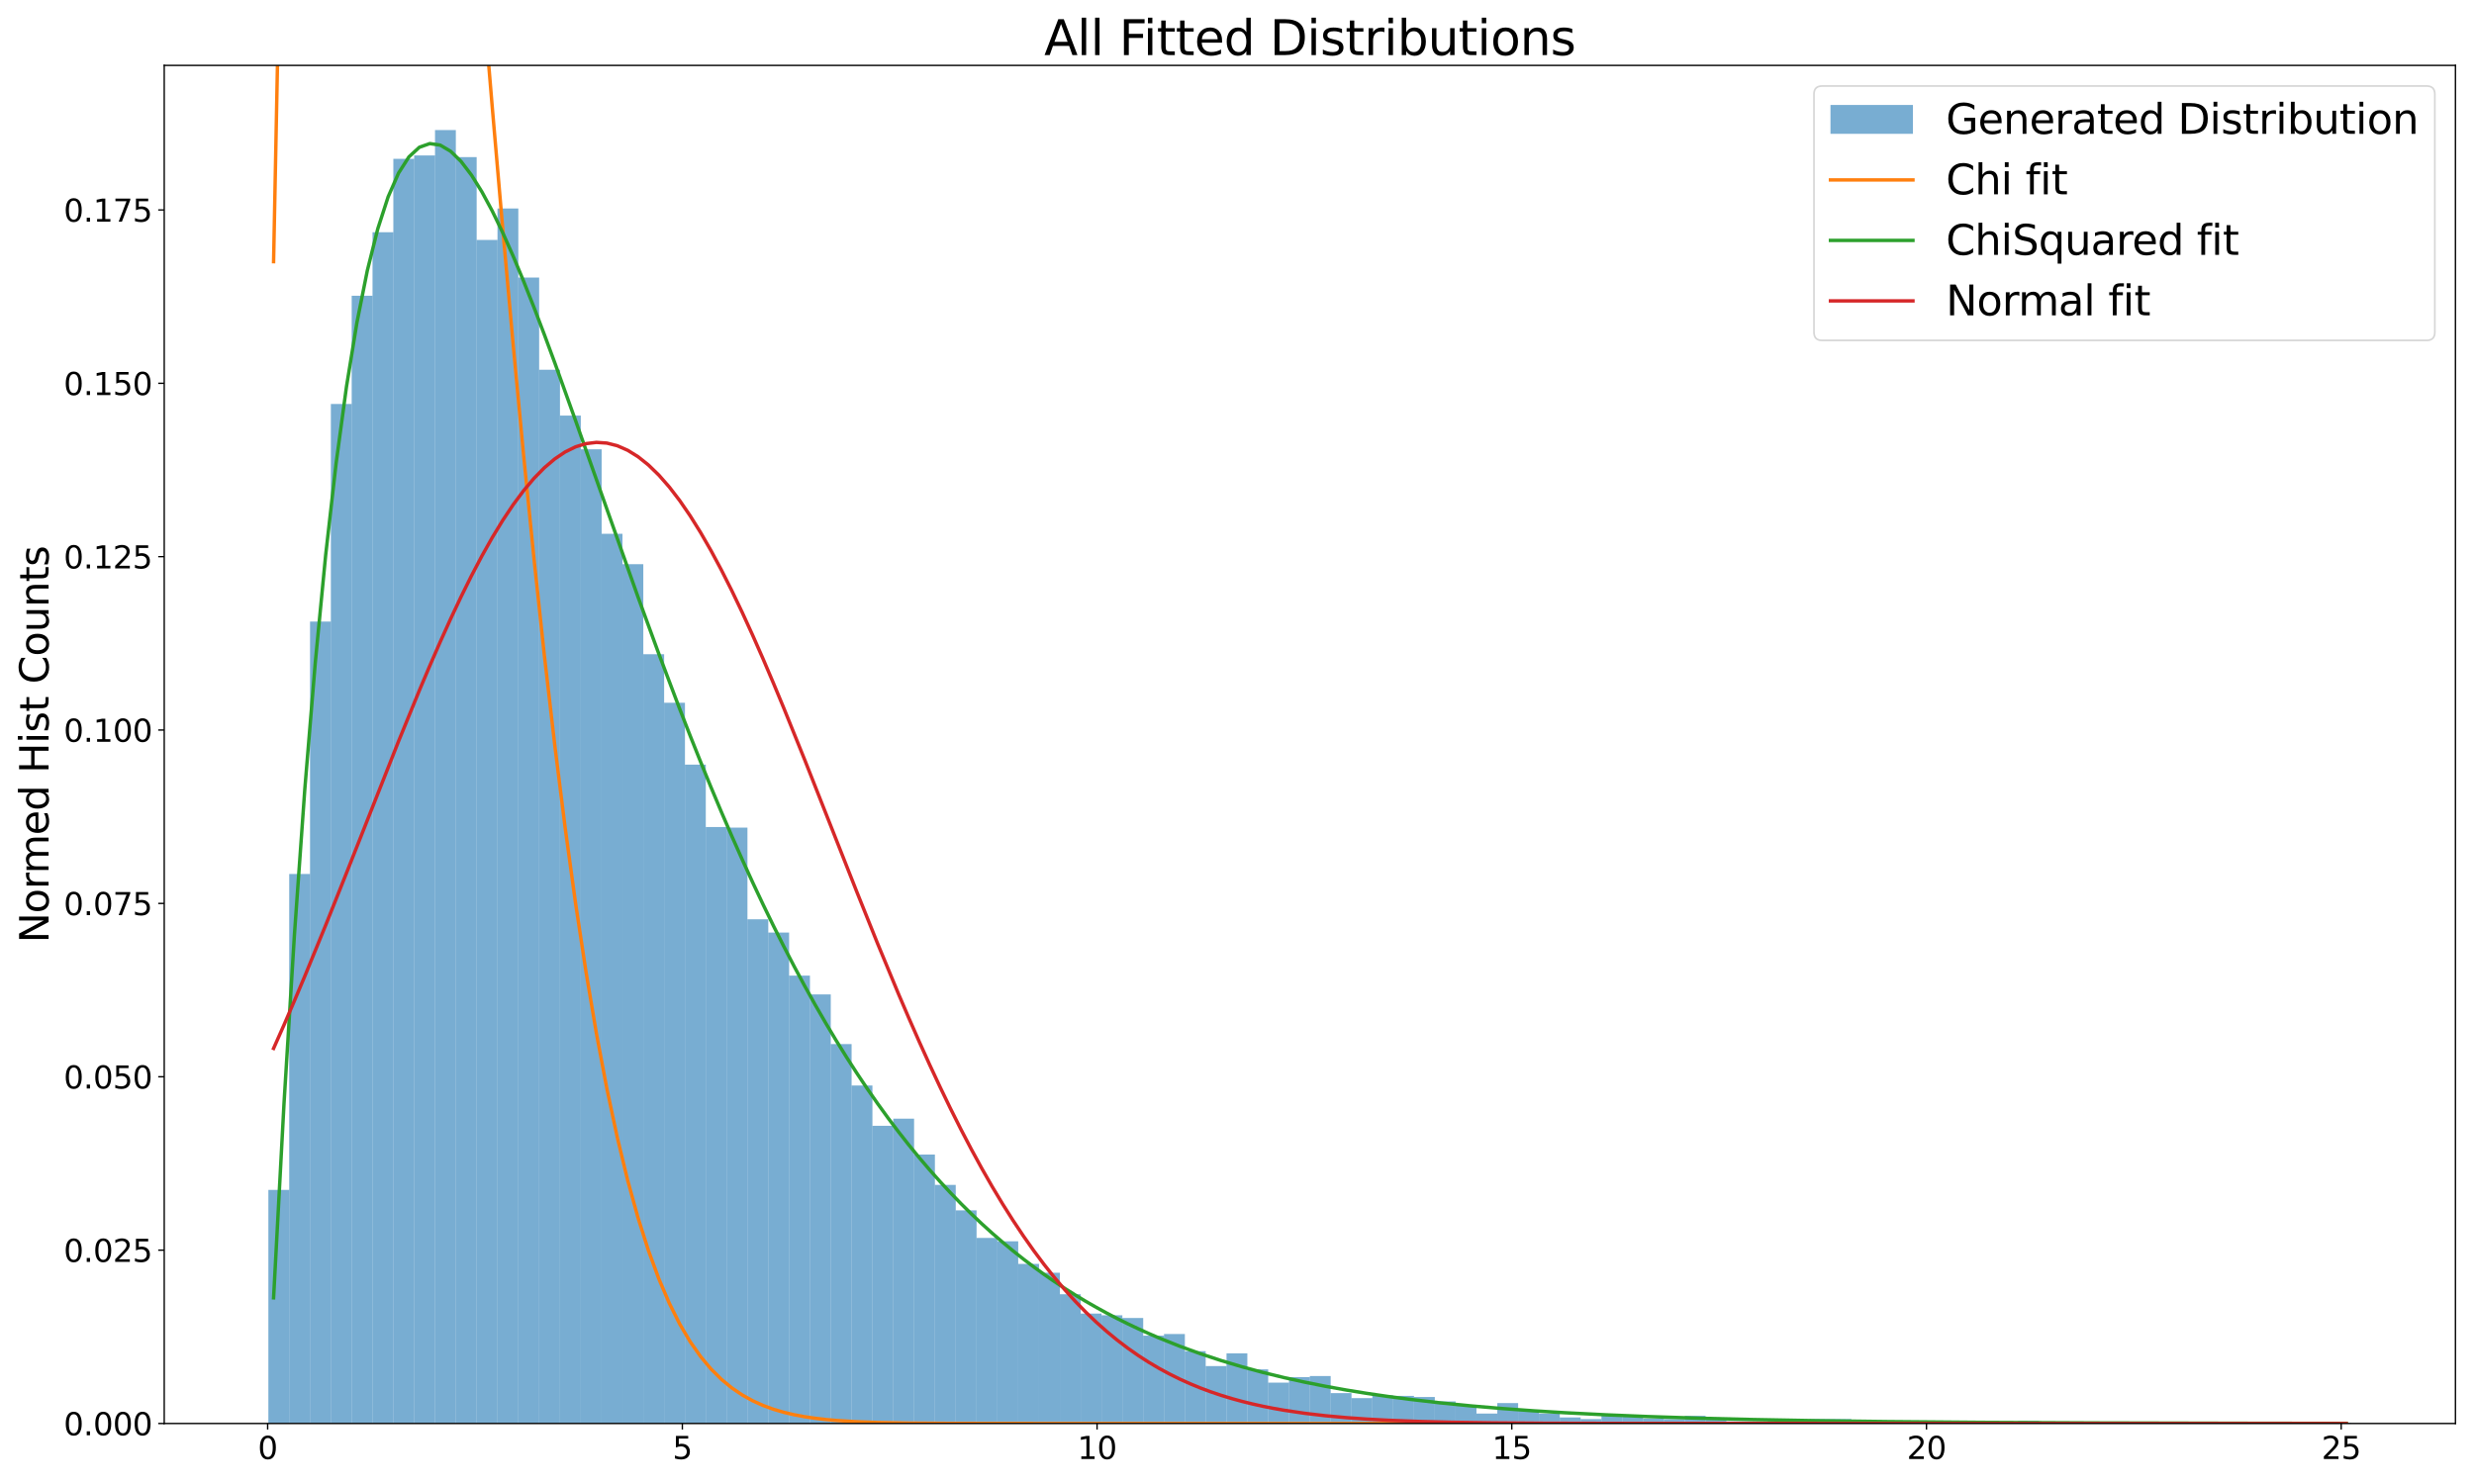 <?xml version="1.0" encoding="utf-8" standalone="no"?>
<!DOCTYPE svg PUBLIC "-//W3C//DTD SVG 1.1//EN"
  "http://www.w3.org/Graphics/SVG/1.1/DTD/svg11.dtd">
<svg xmlns:xlink="http://www.w3.org/1999/xlink" width="1440pt" height="864pt" viewBox="0 0 1440 864" xmlns="http://www.w3.org/2000/svg" version="1.1">
 <defs>
  <style type="text/css">*{stroke-linejoin: round; stroke-linecap: butt}</style>
 </defs>
 <g id="figure_1">
  <g id="patch_1">
   <path d="M 0 864 
L 1440 864 
L 1440 0 
L 0 0 
z
" style="fill: #ffffff"/>
  </g>
  <g id="axes_1">
   <g id="patch_2">
    <path d="M 95.59 828.779 
L 1429.2 828.779 
L 1429.2 38.076 
L 95.59 38.076 
z
" style="fill: #ffffff"/>
   </g>
   <g id="patch_3">
    <path d="M 156.209 828.779 
L 168.333 828.779 
L 168.333 692.767 
L 156.209 692.767 
z
" clip-path="url(#p8d9e769805)" style="fill: #1f77b4; opacity: 0.6"/>
   </g>
   <g id="patch_4">
    <path d="M 168.333 828.779 
L 180.456 828.779 
L 180.456 508.845 
L 168.333 508.845 
z
" clip-path="url(#p8d9e769805)" style="fill: #1f77b4; opacity: 0.6"/>
   </g>
   <g id="patch_5">
    <path d="M 180.456 828.779 
L 192.58 828.779 
L 192.58 361.9 
L 180.456 361.9 
z
" clip-path="url(#p8d9e769805)" style="fill: #1f77b4; opacity: 0.6"/>
   </g>
   <g id="patch_6">
    <path d="M 192.58 828.779 
L 204.704 828.779 
L 204.704 235.213 
L 192.58 235.213 
z
" clip-path="url(#p8d9e769805)" style="fill: #1f77b4; opacity: 0.6"/>
   </g>
   <g id="patch_7">
    <path d="M 204.704 828.779 
L 216.828 828.779 
L 216.828 172.191 
L 204.704 172.191 
z
" clip-path="url(#p8d9e769805)" style="fill: #1f77b4; opacity: 0.6"/>
   </g>
   <g id="patch_8">
    <path d="M 216.828 828.779 
L 228.951 828.779 
L 228.951 135.213 
L 216.828 135.213 
z
" clip-path="url(#p8d9e769805)" style="fill: #1f77b4; opacity: 0.6"/>
   </g>
   <g id="patch_9">
    <path d="M 228.951 828.779 
L 241.075 828.779 
L 241.075 92.448 
L 228.951 92.448 
z
" clip-path="url(#p8d9e769805)" style="fill: #1f77b4; opacity: 0.6"/>
   </g>
   <g id="patch_10">
    <path d="M 241.075 828.779 
L 253.199 828.779 
L 253.199 90.519 
L 241.075 90.519 
z
" clip-path="url(#p8d9e769805)" style="fill: #1f77b4; opacity: 0.6"/>
   </g>
   <g id="patch_11">
    <path d="M 253.199 828.779 
L 265.322 828.779 
L 265.322 75.728 
L 253.199 75.728 
z
" clip-path="url(#p8d9e769805)" style="fill: #1f77b4; opacity: 0.6"/>
   </g>
   <g id="patch_12">
    <path d="M 265.322 828.779 
L 277.446 828.779 
L 277.446 91.484 
L 265.322 91.484 
z
" clip-path="url(#p8d9e769805)" style="fill: #1f77b4; opacity: 0.6"/>
   </g>
   <g id="patch_13">
    <path d="M 277.446 828.779 
L 289.57 828.779 
L 289.57 139.715 
L 277.446 139.715 
z
" clip-path="url(#p8d9e769805)" style="fill: #1f77b4; opacity: 0.6"/>
   </g>
   <g id="patch_14">
    <path d="M 289.57 828.779 
L 301.694 828.779 
L 301.694 121.387 
L 289.57 121.387 
z
" clip-path="url(#p8d9e769805)" style="fill: #1f77b4; opacity: 0.6"/>
   </g>
   <g id="patch_15">
    <path d="M 301.694 828.779 
L 313.817 828.779 
L 313.817 161.58 
L 301.694 161.58 
z
" clip-path="url(#p8d9e769805)" style="fill: #1f77b4; opacity: 0.6"/>
   </g>
   <g id="patch_16">
    <path d="M 313.817 828.779 
L 325.941 828.779 
L 325.941 215.277 
L 313.817 215.277 
z
" clip-path="url(#p8d9e769805)" style="fill: #1f77b4; opacity: 0.6"/>
   </g>
   <g id="patch_17">
    <path d="M 325.941 828.779 
L 338.065 828.779 
L 338.065 241.965 
L 325.941 241.965 
z
" clip-path="url(#p8d9e769805)" style="fill: #1f77b4; opacity: 0.6"/>
   </g>
   <g id="patch_18">
    <path d="M 338.065 828.779 
L 350.189 828.779 
L 350.189 261.579 
L 338.065 261.579 
z
" clip-path="url(#p8d9e769805)" style="fill: #1f77b4; opacity: 0.6"/>
   </g>
   <g id="patch_19">
    <path d="M 350.189 828.779 
L 362.312 828.779 
L 362.312 310.775 
L 350.189 310.775 
z
" clip-path="url(#p8d9e769805)" style="fill: #1f77b4; opacity: 0.6"/>
   </g>
   <g id="patch_20">
    <path d="M 362.312 828.779 
L 374.436 828.779 
L 374.436 328.46 
L 362.312 328.46 
z
" clip-path="url(#p8d9e769805)" style="fill: #1f77b4; opacity: 0.6"/>
   </g>
   <g id="patch_21">
    <path d="M 374.436 828.779 
L 386.56 828.779 
L 386.56 380.871 
L 374.436 380.871 
z
" clip-path="url(#p8d9e769805)" style="fill: #1f77b4; opacity: 0.6"/>
   </g>
   <g id="patch_22">
    <path d="M 386.56 828.779 
L 398.683 828.779 
L 398.683 409.167 
L 386.56 409.167 
z
" clip-path="url(#p8d9e769805)" style="fill: #1f77b4; opacity: 0.6"/>
   </g>
   <g id="patch_23">
    <path d="M 398.683 828.779 
L 410.807 828.779 
L 410.807 445.18 
L 398.683 445.18 
z
" clip-path="url(#p8d9e769805)" style="fill: #1f77b4; opacity: 0.6"/>
   </g>
   <g id="patch_24">
    <path d="M 410.807 828.779 
L 422.931 828.779 
L 422.931 481.514 
L 410.807 481.514 
z
" clip-path="url(#p8d9e769805)" style="fill: #1f77b4; opacity: 0.6"/>
   </g>
   <g id="patch_25">
    <path d="M 422.931 828.779 
L 435.055 828.779 
L 435.055 481.836 
L 422.931 481.836 
z
" clip-path="url(#p8d9e769805)" style="fill: #1f77b4; opacity: 0.6"/>
   </g>
   <g id="patch_26">
    <path d="M 435.055 828.779 
L 447.178 828.779 
L 447.178 535.212 
L 435.055 535.212 
z
" clip-path="url(#p8d9e769805)" style="fill: #1f77b4; opacity: 0.6"/>
   </g>
   <g id="patch_27">
    <path d="M 447.178 828.779 
L 459.302 828.779 
L 459.302 542.929 
L 447.178 542.929 
z
" clip-path="url(#p8d9e769805)" style="fill: #1f77b4; opacity: 0.6"/>
   </g>
   <g id="patch_28">
    <path d="M 459.302 828.779 
L 471.426 828.779 
L 471.426 568.009 
L 459.302 568.009 
z
" clip-path="url(#p8d9e769805)" style="fill: #1f77b4; opacity: 0.6"/>
   </g>
   <g id="patch_29">
    <path d="M 471.426 828.779 
L 483.549 828.779 
L 483.549 578.941 
L 471.426 578.941 
z
" clip-path="url(#p8d9e769805)" style="fill: #1f77b4; opacity: 0.6"/>
   </g>
   <g id="patch_30">
    <path d="M 483.549 828.779 
L 495.673 828.779 
L 495.673 607.88 
L 483.549 607.88 
z
" clip-path="url(#p8d9e769805)" style="fill: #1f77b4; opacity: 0.6"/>
   </g>
   <g id="patch_31">
    <path d="M 495.673 828.779 
L 507.797 828.779 
L 507.797 631.996 
L 495.673 631.996 
z
" clip-path="url(#p8d9e769805)" style="fill: #1f77b4; opacity: 0.6"/>
   </g>
   <g id="patch_32">
    <path d="M 507.797 828.779 
L 519.921 828.779 
L 519.921 655.468 
L 507.797 655.468 
z
" clip-path="url(#p8d9e769805)" style="fill: #1f77b4; opacity: 0.6"/>
   </g>
   <g id="patch_33">
    <path d="M 519.921 828.779 
L 532.044 828.779 
L 532.044 651.288 
L 519.921 651.288 
z
" clip-path="url(#p8d9e769805)" style="fill: #1f77b4; opacity: 0.6"/>
   </g>
   <g id="patch_34">
    <path d="M 532.044 828.779 
L 544.168 828.779 
L 544.168 672.188 
L 532.044 672.188 
z
" clip-path="url(#p8d9e769805)" style="fill: #1f77b4; opacity: 0.6"/>
   </g>
   <g id="patch_35">
    <path d="M 544.168 828.779 
L 556.292 828.779 
L 556.292 689.873 
L 544.168 689.873 
z
" clip-path="url(#p8d9e769805)" style="fill: #1f77b4; opacity: 0.6"/>
   </g>
   <g id="patch_36">
    <path d="M 556.292 828.779 
L 568.416 828.779 
L 568.416 704.664 
L 556.292 704.664 
z
" clip-path="url(#p8d9e769805)" style="fill: #1f77b4; opacity: 0.6"/>
   </g>
   <g id="patch_37">
    <path d="M 568.416 828.779 
L 580.539 828.779 
L 580.539 720.741 
L 568.416 720.741 
z
" clip-path="url(#p8d9e769805)" style="fill: #1f77b4; opacity: 0.6"/>
   </g>
   <g id="patch_38">
    <path d="M 580.539 828.779 
L 592.663 828.779 
L 592.663 722.671 
L 580.539 722.671 
z
" clip-path="url(#p8d9e769805)" style="fill: #1f77b4; opacity: 0.6"/>
   </g>
   <g id="patch_39">
    <path d="M 592.663 828.779 
L 604.787 828.779 
L 604.787 735.854 
L 592.663 735.854 
z
" clip-path="url(#p8d9e769805)" style="fill: #1f77b4; opacity: 0.6"/>
   </g>
   <g id="patch_40">
    <path d="M 604.787 828.779 
L 616.91 828.779 
L 616.91 740.998 
L 604.787 740.998 
z
" clip-path="url(#p8d9e769805)" style="fill: #1f77b4; opacity: 0.6"/>
   </g>
   <g id="patch_41">
    <path d="M 616.91 828.779 
L 629.034 828.779 
L 629.034 753.539 
L 616.91 753.539 
z
" clip-path="url(#p8d9e769805)" style="fill: #1f77b4; opacity: 0.6"/>
   </g>
   <g id="patch_42">
    <path d="M 629.034 828.779 
L 641.158 828.779 
L 641.158 764.793 
L 629.034 764.793 
z
" clip-path="url(#p8d9e769805)" style="fill: #1f77b4; opacity: 0.6"/>
   </g>
   <g id="patch_43">
    <path d="M 641.158 828.779 
L 653.282 828.779 
L 653.282 765.757 
L 641.158 765.757 
z
" clip-path="url(#p8d9e769805)" style="fill: #1f77b4; opacity: 0.6"/>
   </g>
   <g id="patch_44">
    <path d="M 653.282 828.779 
L 665.405 828.779 
L 665.405 767.365 
L 653.282 767.365 
z
" clip-path="url(#p8d9e769805)" style="fill: #1f77b4; opacity: 0.6"/>
   </g>
   <g id="patch_45">
    <path d="M 665.405 828.779 
L 677.529 828.779 
L 677.529 777.654 
L 665.405 777.654 
z
" clip-path="url(#p8d9e769805)" style="fill: #1f77b4; opacity: 0.6"/>
   </g>
   <g id="patch_46">
    <path d="M 677.529 828.779 
L 689.653 828.779 
L 689.653 776.69 
L 677.529 776.69 
z
" clip-path="url(#p8d9e769805)" style="fill: #1f77b4; opacity: 0.6"/>
   </g>
   <g id="patch_47">
    <path d="M 689.653 828.779 
L 701.777 828.779 
L 701.777 786.657 
L 689.653 786.657 
z
" clip-path="url(#p8d9e769805)" style="fill: #1f77b4; opacity: 0.6"/>
   </g>
   <g id="patch_48">
    <path d="M 701.777 828.779 
L 713.9 828.779 
L 713.9 795.339 
L 701.777 795.339 
z
" clip-path="url(#p8d9e769805)" style="fill: #1f77b4; opacity: 0.6"/>
   </g>
   <g id="patch_49">
    <path d="M 713.9 828.779 
L 726.024 828.779 
L 726.024 787.944 
L 713.9 787.944 
z
" clip-path="url(#p8d9e769805)" style="fill: #1f77b4; opacity: 0.6"/>
   </g>
   <g id="patch_50">
    <path d="M 726.024 828.779 
L 738.148 828.779 
L 738.148 797.268 
L 726.024 797.268 
z
" clip-path="url(#p8d9e769805)" style="fill: #1f77b4; opacity: 0.6"/>
   </g>
   <g id="patch_51">
    <path d="M 738.148 828.779 
L 750.271 828.779 
L 750.271 804.985 
L 738.148 804.985 
z
" clip-path="url(#p8d9e769805)" style="fill: #1f77b4; opacity: 0.6"/>
   </g>
   <g id="patch_52">
    <path d="M 750.271 828.779 
L 762.395 828.779 
L 762.395 801.77 
L 750.271 801.77 
z
" clip-path="url(#p8d9e769805)" style="fill: #1f77b4; opacity: 0.6"/>
   </g>
   <g id="patch_53">
    <path d="M 762.395 828.779 
L 774.519 828.779 
L 774.519 801.127 
L 762.395 801.127 
z
" clip-path="url(#p8d9e769805)" style="fill: #1f77b4; opacity: 0.6"/>
   </g>
   <g id="patch_54">
    <path d="M 774.519 828.779 
L 786.643 828.779 
L 786.643 811.095 
L 774.519 811.095 
z
" clip-path="url(#p8d9e769805)" style="fill: #1f77b4; opacity: 0.6"/>
   </g>
   <g id="patch_55">
    <path d="M 786.643 828.779 
L 798.766 828.779 
L 798.766 813.988 
L 786.643 813.988 
z
" clip-path="url(#p8d9e769805)" style="fill: #1f77b4; opacity: 0.6"/>
   </g>
   <g id="patch_56">
    <path d="M 798.766 828.779 
L 810.89 828.779 
L 810.89 812.381 
L 798.766 812.381 
z
" clip-path="url(#p8d9e769805)" style="fill: #1f77b4; opacity: 0.6"/>
   </g>
   <g id="patch_57">
    <path d="M 810.89 828.779 
L 823.014 828.779 
L 823.014 812.702 
L 810.89 812.702 
z
" clip-path="url(#p8d9e769805)" style="fill: #1f77b4; opacity: 0.6"/>
   </g>
   <g id="patch_58">
    <path d="M 823.014 828.779 
L 835.138 828.779 
L 835.138 813.345 
L 823.014 813.345 
z
" clip-path="url(#p8d9e769805)" style="fill: #1f77b4; opacity: 0.6"/>
   </g>
   <g id="patch_59">
    <path d="M 835.138 828.779 
L 847.261 828.779 
L 847.261 815.918 
L 835.138 815.918 
z
" clip-path="url(#p8d9e769805)" style="fill: #1f77b4; opacity: 0.6"/>
   </g>
   <g id="patch_60">
    <path d="M 847.261 828.779 
L 859.385 828.779 
L 859.385 818.49 
L 847.261 818.49 
z
" clip-path="url(#p8d9e769805)" style="fill: #1f77b4; opacity: 0.6"/>
   </g>
   <g id="patch_61">
    <path d="M 859.385 828.779 
L 871.509 828.779 
L 871.509 822.992 
L 859.385 822.992 
z
" clip-path="url(#p8d9e769805)" style="fill: #1f77b4; opacity: 0.6"/>
   </g>
   <g id="patch_62">
    <path d="M 871.509 828.779 
L 883.632 828.779 
L 883.632 816.882 
L 871.509 816.882 
z
" clip-path="url(#p8d9e769805)" style="fill: #1f77b4; opacity: 0.6"/>
   </g>
   <g id="patch_63">
    <path d="M 883.632 828.779 
L 895.756 828.779 
L 895.756 821.062 
L 883.632 821.062 
z
" clip-path="url(#p8d9e769805)" style="fill: #1f77b4; opacity: 0.6"/>
   </g>
   <g id="patch_64">
    <path d="M 895.756 828.779 
L 907.88 828.779 
L 907.88 822.992 
L 895.756 822.992 
z
" clip-path="url(#p8d9e769805)" style="fill: #1f77b4; opacity: 0.6"/>
   </g>
   <g id="patch_65">
    <path d="M 907.88 828.779 
L 920.004 828.779 
L 920.004 825.242 
L 907.88 825.242 
z
" clip-path="url(#p8d9e769805)" style="fill: #1f77b4; opacity: 0.6"/>
   </g>
   <g id="patch_66">
    <path d="M 920.004 828.779 
L 932.127 828.779 
L 932.127 826.207 
L 920.004 826.207 
z
" clip-path="url(#p8d9e769805)" style="fill: #1f77b4; opacity: 0.6"/>
   </g>
   <g id="patch_67">
    <path d="M 932.127 828.779 
L 944.251 828.779 
L 944.251 824.278 
L 932.127 824.278 
z
" clip-path="url(#p8d9e769805)" style="fill: #1f77b4; opacity: 0.6"/>
   </g>
   <g id="patch_68">
    <path d="M 944.251 828.779 
L 956.375 828.779 
L 956.375 823.956 
L 944.251 823.956 
z
" clip-path="url(#p8d9e769805)" style="fill: #1f77b4; opacity: 0.6"/>
   </g>
   <g id="patch_69">
    <path d="M 956.375 828.779 
L 968.498 828.779 
L 968.498 825.885 
L 956.375 825.885 
z
" clip-path="url(#p8d9e769805)" style="fill: #1f77b4; opacity: 0.6"/>
   </g>
   <g id="patch_70">
    <path d="M 968.498 828.779 
L 980.622 828.779 
L 980.622 826.207 
L 968.498 826.207 
z
" clip-path="url(#p8d9e769805)" style="fill: #1f77b4; opacity: 0.6"/>
   </g>
   <g id="patch_71">
    <path d="M 980.622 828.779 
L 992.746 828.779 
L 992.746 824.278 
L 980.622 824.278 
z
" clip-path="url(#p8d9e769805)" style="fill: #1f77b4; opacity: 0.6"/>
   </g>
   <g id="patch_72">
    <path d="M 992.746 828.779 
L 1004.87 828.779 
L 1004.87 826.529 
L 992.746 826.529 
z
" clip-path="url(#p8d9e769805)" style="fill: #1f77b4; opacity: 0.6"/>
   </g>
   <g id="patch_73">
    <path d="M 1004.87 828.779 
L 1016.993 828.779 
L 1016.993 827.493 
L 1004.87 827.493 
z
" clip-path="url(#p8d9e769805)" style="fill: #1f77b4; opacity: 0.6"/>
   </g>
   <g id="patch_74">
    <path d="M 1016.993 828.779 
L 1029.117 828.779 
L 1029.117 827.493 
L 1016.993 827.493 
z
" clip-path="url(#p8d9e769805)" style="fill: #1f77b4; opacity: 0.6"/>
   </g>
   <g id="patch_75">
    <path d="M 1029.117 828.779 
L 1041.241 828.779 
L 1041.241 826.529 
L 1029.117 826.529 
z
" clip-path="url(#p8d9e769805)" style="fill: #1f77b4; opacity: 0.6"/>
   </g>
   <g id="patch_76">
    <path d="M 1041.241 828.779 
L 1053.365 828.779 
L 1053.365 826.85 
L 1041.241 826.85 
z
" clip-path="url(#p8d9e769805)" style="fill: #1f77b4; opacity: 0.6"/>
   </g>
   <g id="patch_77">
    <path d="M 1053.365 828.779 
L 1065.488 828.779 
L 1065.488 826.207 
L 1053.365 826.207 
z
" clip-path="url(#p8d9e769805)" style="fill: #1f77b4; opacity: 0.6"/>
   </g>
   <g id="patch_78">
    <path d="M 1065.488 828.779 
L 1077.612 828.779 
L 1077.612 826.207 
L 1065.488 826.207 
z
" clip-path="url(#p8d9e769805)" style="fill: #1f77b4; opacity: 0.6"/>
   </g>
   <g id="patch_79">
    <path d="M 1077.612 828.779 
L 1089.736 828.779 
L 1089.736 828.136 
L 1077.612 828.136 
z
" clip-path="url(#p8d9e769805)" style="fill: #1f77b4; opacity: 0.6"/>
   </g>
   <g id="patch_80">
    <path d="M 1089.736 828.779 
L 1101.859 828.779 
L 1101.859 828.136 
L 1089.736 828.136 
z
" clip-path="url(#p8d9e769805)" style="fill: #1f77b4; opacity: 0.6"/>
   </g>
   <g id="patch_81">
    <path d="M 1101.859 828.779 
L 1113.983 828.779 
L 1113.983 828.458 
L 1101.859 828.458 
z
" clip-path="url(#p8d9e769805)" style="fill: #1f77b4; opacity: 0.6"/>
   </g>
   <g id="patch_82">
    <path d="M 1113.983 828.779 
L 1126.107 828.779 
L 1126.107 827.172 
L 1113.983 827.172 
z
" clip-path="url(#p8d9e769805)" style="fill: #1f77b4; opacity: 0.6"/>
   </g>
   <g id="patch_83">
    <path d="M 1126.107 828.779 
L 1138.231 828.779 
L 1138.231 828.458 
L 1126.107 828.458 
z
" clip-path="url(#p8d9e769805)" style="fill: #1f77b4; opacity: 0.6"/>
   </g>
   <g id="patch_84">
    <path d="M 1138.231 828.779 
L 1150.354 828.779 
L 1150.354 828.458 
L 1138.231 828.458 
z
" clip-path="url(#p8d9e769805)" style="fill: #1f77b4; opacity: 0.6"/>
   </g>
   <g id="patch_85">
    <path d="M 1150.354 828.779 
L 1162.478 828.779 
L 1162.478 827.815 
L 1150.354 827.815 
z
" clip-path="url(#p8d9e769805)" style="fill: #1f77b4; opacity: 0.6"/>
   </g>
   <g id="patch_86">
    <path d="M 1162.478 828.779 
L 1174.602 828.779 
L 1174.602 828.458 
L 1162.478 828.458 
z
" clip-path="url(#p8d9e769805)" style="fill: #1f77b4; opacity: 0.6"/>
   </g>
   <g id="patch_87">
    <path d="M 1174.602 828.779 
L 1186.726 828.779 
L 1186.726 827.172 
L 1174.602 827.172 
z
" clip-path="url(#p8d9e769805)" style="fill: #1f77b4; opacity: 0.6"/>
   </g>
   <g id="patch_88">
    <path d="M 1186.726 828.779 
L 1198.849 828.779 
L 1198.849 828.136 
L 1186.726 828.136 
z
" clip-path="url(#p8d9e769805)" style="fill: #1f77b4; opacity: 0.6"/>
   </g>
   <g id="patch_89">
    <path d="M 1198.849 828.779 
L 1210.973 828.779 
L 1210.973 828.136 
L 1198.849 828.136 
z
" clip-path="url(#p8d9e769805)" style="fill: #1f77b4; opacity: 0.6"/>
   </g>
   <g id="patch_90">
    <path d="M 1210.973 828.779 
L 1223.097 828.779 
L 1223.097 828.779 
L 1210.973 828.779 
z
" clip-path="url(#p8d9e769805)" style="fill: #1f77b4; opacity: 0.6"/>
   </g>
   <g id="patch_91">
    <path d="M 1223.097 828.779 
L 1235.22 828.779 
L 1235.22 828.458 
L 1223.097 828.458 
z
" clip-path="url(#p8d9e769805)" style="fill: #1f77b4; opacity: 0.6"/>
   </g>
   <g id="patch_92">
    <path d="M 1235.22 828.779 
L 1247.344 828.779 
L 1247.344 828.779 
L 1235.22 828.779 
z
" clip-path="url(#p8d9e769805)" style="fill: #1f77b4; opacity: 0.6"/>
   </g>
   <g id="patch_93">
    <path d="M 1247.344 828.779 
L 1259.468 828.779 
L 1259.468 828.458 
L 1247.344 828.458 
z
" clip-path="url(#p8d9e769805)" style="fill: #1f77b4; opacity: 0.6"/>
   </g>
   <g id="patch_94">
    <path d="M 1259.468 828.779 
L 1271.592 828.779 
L 1271.592 828.779 
L 1259.468 828.779 
z
" clip-path="url(#p8d9e769805)" style="fill: #1f77b4; opacity: 0.6"/>
   </g>
   <g id="patch_95">
    <path d="M 1271.592 828.779 
L 1283.715 828.779 
L 1283.715 828.779 
L 1271.592 828.779 
z
" clip-path="url(#p8d9e769805)" style="fill: #1f77b4; opacity: 0.6"/>
   </g>
   <g id="patch_96">
    <path d="M 1283.715 828.779 
L 1295.839 828.779 
L 1295.839 828.136 
L 1283.715 828.136 
z
" clip-path="url(#p8d9e769805)" style="fill: #1f77b4; opacity: 0.6"/>
   </g>
   <g id="patch_97">
    <path d="M 1295.839 828.779 
L 1307.963 828.779 
L 1307.963 828.779 
L 1295.839 828.779 
z
" clip-path="url(#p8d9e769805)" style="fill: #1f77b4; opacity: 0.6"/>
   </g>
   <g id="patch_98">
    <path d="M 1307.963 828.779 
L 1320.086 828.779 
L 1320.086 828.458 
L 1307.963 828.458 
z
" clip-path="url(#p8d9e769805)" style="fill: #1f77b4; opacity: 0.6"/>
   </g>
   <g id="patch_99">
    <path d="M 1320.086 828.779 
L 1332.21 828.779 
L 1332.21 828.779 
L 1320.086 828.779 
z
" clip-path="url(#p8d9e769805)" style="fill: #1f77b4; opacity: 0.6"/>
   </g>
   <g id="patch_100">
    <path d="M 1332.21 828.779 
L 1344.334 828.779 
L 1344.334 828.458 
L 1332.21 828.458 
z
" clip-path="url(#p8d9e769805)" style="fill: #1f77b4; opacity: 0.6"/>
   </g>
   <g id="patch_101">
    <path d="M 1344.334 828.779 
L 1356.458 828.779 
L 1356.458 828.779 
L 1344.334 828.779 
z
" clip-path="url(#p8d9e769805)" style="fill: #1f77b4; opacity: 0.6"/>
   </g>
   <g id="patch_102">
    <path d="M 1356.458 828.779 
L 1368.581 828.779 
L 1368.581 828.458 
L 1356.458 828.458 
z
" clip-path="url(#p8d9e769805)" style="fill: #1f77b4; opacity: 0.6"/>
   </g>
   <g id="matplotlib.axis_1">
    <g id="xtick_1">
     <g id="line2d_1">
      <defs>
       <path id="mdd569b1d10" d="M 0 0 
L 0 3.5 
" style="stroke: #000000; stroke-width: 0.8"/>
      </defs>
      <g>
       <use xlink:href="#mdd569b1d10" x="155.787" y="828.779" style="stroke: #000000; stroke-width: 0.8"/>
      </g>
     </g>
     <g id="text_1">
      <!-- 0 -->
      <g transform="translate(150.061 849.457)scale(0.18 -0.18)">
       <defs>
        <path id="DejaVuSans-30" d="M 2034 4250 
Q 1547 4250 1301 3770 
Q 1056 3291 1056 2328 
Q 1056 1369 1301 889 
Q 1547 409 2034 409 
Q 2525 409 2770 889 
Q 3016 1369 3016 2328 
Q 3016 3291 2770 3770 
Q 2525 4250 2034 4250 
z
M 2034 4750 
Q 2819 4750 3233 4129 
Q 3647 3509 3647 2328 
Q 3647 1150 3233 529 
Q 2819 -91 2034 -91 
Q 1250 -91 836 529 
Q 422 1150 422 2328 
Q 422 3509 836 4129 
Q 1250 4750 2034 4750 
z
" transform="scale(0.016)"/>
       </defs>
       <use xlink:href="#DejaVuSans-30"/>
      </g>
     </g>
    </g>
    <g id="xtick_2">
     <g id="line2d_2">
      <g>
       <use xlink:href="#mdd569b1d10" x="397.169" y="828.779" style="stroke: #000000; stroke-width: 0.8"/>
      </g>
     </g>
     <g id="text_2">
      <!-- 5 -->
      <g transform="translate(391.443 849.457)scale(0.18 -0.18)">
       <defs>
        <path id="DejaVuSans-35" d="M 691 4666 
L 3169 4666 
L 3169 4134 
L 1269 4134 
L 1269 2991 
Q 1406 3038 1543 3061 
Q 1681 3084 1819 3084 
Q 2600 3084 3056 2656 
Q 3513 2228 3513 1497 
Q 3513 744 3044 326 
Q 2575 -91 1722 -91 
Q 1428 -91 1123 -41 
Q 819 9 494 109 
L 494 744 
Q 775 591 1075 516 
Q 1375 441 1709 441 
Q 2250 441 2565 725 
Q 2881 1009 2881 1497 
Q 2881 1984 2565 2268 
Q 2250 2553 1709 2553 
Q 1456 2553 1204 2497 
Q 953 2441 691 2322 
L 691 4666 
z
" transform="scale(0.016)"/>
       </defs>
       <use xlink:href="#DejaVuSans-35"/>
      </g>
     </g>
    </g>
    <g id="xtick_3">
     <g id="line2d_3">
      <g>
       <use xlink:href="#mdd569b1d10" x="638.552" y="828.779" style="stroke: #000000; stroke-width: 0.8"/>
      </g>
     </g>
     <g id="text_3">
      <!-- 10 -->
      <g transform="translate(627.099 849.457)scale(0.18 -0.18)">
       <defs>
        <path id="DejaVuSans-31" d="M 794 531 
L 1825 531 
L 1825 4091 
L 703 3866 
L 703 4441 
L 1819 4666 
L 2450 4666 
L 2450 531 
L 3481 531 
L 3481 0 
L 794 0 
L 794 531 
z
" transform="scale(0.016)"/>
       </defs>
       <use xlink:href="#DejaVuSans-31"/>
       <use xlink:href="#DejaVuSans-30" x="63.623"/>
      </g>
     </g>
    </g>
    <g id="xtick_4">
     <g id="line2d_4">
      <g>
       <use xlink:href="#mdd569b1d10" x="879.934" y="828.779" style="stroke: #000000; stroke-width: 0.8"/>
      </g>
     </g>
     <g id="text_4">
      <!-- 15 -->
      <g transform="translate(868.482 849.457)scale(0.18 -0.18)">
       <use xlink:href="#DejaVuSans-31"/>
       <use xlink:href="#DejaVuSans-35" x="63.623"/>
      </g>
     </g>
    </g>
    <g id="xtick_5">
     <g id="line2d_5">
      <g>
       <use xlink:href="#mdd569b1d10" x="1121.317" y="828.779" style="stroke: #000000; stroke-width: 0.8"/>
      </g>
     </g>
     <g id="text_5">
      <!-- 20 -->
      <g transform="translate(1109.864 849.457)scale(0.18 -0.18)">
       <defs>
        <path id="DejaVuSans-32" d="M 1228 531 
L 3431 531 
L 3431 0 
L 469 0 
L 469 531 
Q 828 903 1448 1529 
Q 2069 2156 2228 2338 
Q 2531 2678 2651 2914 
Q 2772 3150 2772 3378 
Q 2772 3750 2511 3984 
Q 2250 4219 1831 4219 
Q 1534 4219 1204 4116 
Q 875 4013 500 3803 
L 500 4441 
Q 881 4594 1212 4672 
Q 1544 4750 1819 4750 
Q 2544 4750 2975 4387 
Q 3406 4025 3406 3419 
Q 3406 3131 3298 2873 
Q 3191 2616 2906 2266 
Q 2828 2175 2409 1742 
Q 1991 1309 1228 531 
z
" transform="scale(0.016)"/>
       </defs>
       <use xlink:href="#DejaVuSans-32"/>
       <use xlink:href="#DejaVuSans-30" x="63.623"/>
      </g>
     </g>
    </g>
    <g id="xtick_6">
     <g id="line2d_6">
      <g>
       <use xlink:href="#mdd569b1d10" x="1362.699" y="828.779" style="stroke: #000000; stroke-width: 0.8"/>
      </g>
     </g>
     <g id="text_6">
      <!-- 25 -->
      <g transform="translate(1351.247 849.457)scale(0.18 -0.18)">
       <use xlink:href="#DejaVuSans-32"/>
       <use xlink:href="#DejaVuSans-35" x="63.623"/>
      </g>
     </g>
    </g>
   </g>
   <g id="matplotlib.axis_2">
    <g id="ytick_1">
     <g id="line2d_7">
      <defs>
       <path id="m4d47df0fbf" d="M 0 0 
L -3.5 0 
" style="stroke: #000000; stroke-width: 0.8"/>
      </defs>
      <g>
       <use xlink:href="#m4d47df0fbf" x="95.59" y="828.779" style="stroke: #000000; stroke-width: 0.8"/>
      </g>
     </g>
     <g id="text_7">
      <!-- 0.000 -->
      <g transform="translate(37.06 835.618)scale(0.18 -0.18)">
       <defs>
        <path id="DejaVuSans-2e" d="M 684 794 
L 1344 794 
L 1344 0 
L 684 0 
L 684 794 
z
" transform="scale(0.016)"/>
       </defs>
       <use xlink:href="#DejaVuSans-30"/>
       <use xlink:href="#DejaVuSans-2e" x="63.623"/>
       <use xlink:href="#DejaVuSans-30" x="95.41"/>
       <use xlink:href="#DejaVuSans-30" x="159.033"/>
       <use xlink:href="#DejaVuSans-30" x="222.656"/>
      </g>
     </g>
    </g>
    <g id="ytick_2">
     <g id="line2d_8">
      <g>
       <use xlink:href="#m4d47df0fbf" x="95.59" y="727.843" style="stroke: #000000; stroke-width: 0.8"/>
      </g>
     </g>
     <g id="text_8">
      <!-- 0.025 -->
      <g transform="translate(37.06 734.682)scale(0.18 -0.18)">
       <use xlink:href="#DejaVuSans-30"/>
       <use xlink:href="#DejaVuSans-2e" x="63.623"/>
       <use xlink:href="#DejaVuSans-30" x="95.41"/>
       <use xlink:href="#DejaVuSans-32" x="159.033"/>
       <use xlink:href="#DejaVuSans-35" x="222.656"/>
      </g>
     </g>
    </g>
    <g id="ytick_3">
     <g id="line2d_9">
      <g>
       <use xlink:href="#m4d47df0fbf" x="95.59" y="626.906" style="stroke: #000000; stroke-width: 0.8"/>
      </g>
     </g>
     <g id="text_9">
      <!-- 0.050 -->
      <g transform="translate(37.06 633.745)scale(0.18 -0.18)">
       <use xlink:href="#DejaVuSans-30"/>
       <use xlink:href="#DejaVuSans-2e" x="63.623"/>
       <use xlink:href="#DejaVuSans-30" x="95.41"/>
       <use xlink:href="#DejaVuSans-35" x="159.033"/>
       <use xlink:href="#DejaVuSans-30" x="222.656"/>
      </g>
     </g>
    </g>
    <g id="ytick_4">
     <g id="line2d_10">
      <g>
       <use xlink:href="#m4d47df0fbf" x="95.59" y="525.97" style="stroke: #000000; stroke-width: 0.8"/>
      </g>
     </g>
     <g id="text_10">
      <!-- 0.075 -->
      <g transform="translate(37.06 532.809)scale(0.18 -0.18)">
       <defs>
        <path id="DejaVuSans-37" d="M 525 4666 
L 3525 4666 
L 3525 4397 
L 1831 0 
L 1172 0 
L 2766 4134 
L 525 4134 
L 525 4666 
z
" transform="scale(0.016)"/>
       </defs>
       <use xlink:href="#DejaVuSans-30"/>
       <use xlink:href="#DejaVuSans-2e" x="63.623"/>
       <use xlink:href="#DejaVuSans-30" x="95.41"/>
       <use xlink:href="#DejaVuSans-37" x="159.033"/>
       <use xlink:href="#DejaVuSans-35" x="222.656"/>
      </g>
     </g>
    </g>
    <g id="ytick_5">
     <g id="line2d_11">
      <g>
       <use xlink:href="#m4d47df0fbf" x="95.59" y="425.034" style="stroke: #000000; stroke-width: 0.8"/>
      </g>
     </g>
     <g id="text_11">
      <!-- 0.100 -->
      <g transform="translate(37.06 431.872)scale(0.18 -0.18)">
       <use xlink:href="#DejaVuSans-30"/>
       <use xlink:href="#DejaVuSans-2e" x="63.623"/>
       <use xlink:href="#DejaVuSans-31" x="95.41"/>
       <use xlink:href="#DejaVuSans-30" x="159.033"/>
       <use xlink:href="#DejaVuSans-30" x="222.656"/>
      </g>
     </g>
    </g>
    <g id="ytick_6">
     <g id="line2d_12">
      <g>
       <use xlink:href="#m4d47df0fbf" x="95.59" y="324.097" style="stroke: #000000; stroke-width: 0.8"/>
      </g>
     </g>
     <g id="text_12">
      <!-- 0.125 -->
      <g transform="translate(37.06 330.936)scale(0.18 -0.18)">
       <use xlink:href="#DejaVuSans-30"/>
       <use xlink:href="#DejaVuSans-2e" x="63.623"/>
       <use xlink:href="#DejaVuSans-31" x="95.41"/>
       <use xlink:href="#DejaVuSans-32" x="159.033"/>
       <use xlink:href="#DejaVuSans-35" x="222.656"/>
      </g>
     </g>
    </g>
    <g id="ytick_7">
     <g id="line2d_13">
      <g>
       <use xlink:href="#m4d47df0fbf" x="95.59" y="223.161" style="stroke: #000000; stroke-width: 0.8"/>
      </g>
     </g>
     <g id="text_13">
      <!-- 0.150 -->
      <g transform="translate(37.06 229.999)scale(0.18 -0.18)">
       <use xlink:href="#DejaVuSans-30"/>
       <use xlink:href="#DejaVuSans-2e" x="63.623"/>
       <use xlink:href="#DejaVuSans-31" x="95.41"/>
       <use xlink:href="#DejaVuSans-35" x="159.033"/>
       <use xlink:href="#DejaVuSans-30" x="222.656"/>
      </g>
     </g>
    </g>
    <g id="ytick_8">
     <g id="line2d_14">
      <g>
       <use xlink:href="#m4d47df0fbf" x="95.59" y="122.224" style="stroke: #000000; stroke-width: 0.8"/>
      </g>
     </g>
     <g id="text_14">
      <!-- 0.175 -->
      <g transform="translate(37.06 129.063)scale(0.18 -0.18)">
       <use xlink:href="#DejaVuSans-30"/>
       <use xlink:href="#DejaVuSans-2e" x="63.623"/>
       <use xlink:href="#DejaVuSans-31" x="95.41"/>
       <use xlink:href="#DejaVuSans-37" x="159.033"/>
       <use xlink:href="#DejaVuSans-35" x="222.656"/>
      </g>
     </g>
    </g>
    <g id="text_15">
     <!-- Normed Hist Counts -->
     <g transform="translate(28.276 548.967)rotate(-90)scale(0.23 -0.23)">
      <defs>
       <path id="DejaVuSans-4e" d="M 628 4666 
L 1478 4666 
L 3547 763 
L 3547 4666 
L 4159 4666 
L 4159 0 
L 3309 0 
L 1241 3903 
L 1241 0 
L 628 0 
L 628 4666 
z
" transform="scale(0.016)"/>
       <path id="DejaVuSans-6f" d="M 1959 3097 
Q 1497 3097 1228 2736 
Q 959 2375 959 1747 
Q 959 1119 1226 758 
Q 1494 397 1959 397 
Q 2419 397 2687 759 
Q 2956 1122 2956 1747 
Q 2956 2369 2687 2733 
Q 2419 3097 1959 3097 
z
M 1959 3584 
Q 2709 3584 3137 3096 
Q 3566 2609 3566 1747 
Q 3566 888 3137 398 
Q 2709 -91 1959 -91 
Q 1206 -91 779 398 
Q 353 888 353 1747 
Q 353 2609 779 3096 
Q 1206 3584 1959 3584 
z
" transform="scale(0.016)"/>
       <path id="DejaVuSans-72" d="M 2631 2963 
Q 2534 3019 2420 3045 
Q 2306 3072 2169 3072 
Q 1681 3072 1420 2755 
Q 1159 2438 1159 1844 
L 1159 0 
L 581 0 
L 581 3500 
L 1159 3500 
L 1159 2956 
Q 1341 3275 1631 3429 
Q 1922 3584 2338 3584 
Q 2397 3584 2469 3576 
Q 2541 3569 2628 3553 
L 2631 2963 
z
" transform="scale(0.016)"/>
       <path id="DejaVuSans-6d" d="M 3328 2828 
Q 3544 3216 3844 3400 
Q 4144 3584 4550 3584 
Q 5097 3584 5394 3201 
Q 5691 2819 5691 2113 
L 5691 0 
L 5113 0 
L 5113 2094 
Q 5113 2597 4934 2840 
Q 4756 3084 4391 3084 
Q 3944 3084 3684 2787 
Q 3425 2491 3425 1978 
L 3425 0 
L 2847 0 
L 2847 2094 
Q 2847 2600 2669 2842 
Q 2491 3084 2119 3084 
Q 1678 3084 1418 2786 
Q 1159 2488 1159 1978 
L 1159 0 
L 581 0 
L 581 3500 
L 1159 3500 
L 1159 2956 
Q 1356 3278 1631 3431 
Q 1906 3584 2284 3584 
Q 2666 3584 2933 3390 
Q 3200 3197 3328 2828 
z
" transform="scale(0.016)"/>
       <path id="DejaVuSans-65" d="M 3597 1894 
L 3597 1613 
L 953 1613 
Q 991 1019 1311 708 
Q 1631 397 2203 397 
Q 2534 397 2845 478 
Q 3156 559 3463 722 
L 3463 178 
Q 3153 47 2828 -22 
Q 2503 -91 2169 -91 
Q 1331 -91 842 396 
Q 353 884 353 1716 
Q 353 2575 817 3079 
Q 1281 3584 2069 3584 
Q 2775 3584 3186 3129 
Q 3597 2675 3597 1894 
z
M 3022 2063 
Q 3016 2534 2758 2815 
Q 2500 3097 2075 3097 
Q 1594 3097 1305 2825 
Q 1016 2553 972 2059 
L 3022 2063 
z
" transform="scale(0.016)"/>
       <path id="DejaVuSans-64" d="M 2906 2969 
L 2906 4863 
L 3481 4863 
L 3481 0 
L 2906 0 
L 2906 525 
Q 2725 213 2448 61 
Q 2172 -91 1784 -91 
Q 1150 -91 751 415 
Q 353 922 353 1747 
Q 353 2572 751 3078 
Q 1150 3584 1784 3584 
Q 2172 3584 2448 3432 
Q 2725 3281 2906 2969 
z
M 947 1747 
Q 947 1113 1208 752 
Q 1469 391 1925 391 
Q 2381 391 2643 752 
Q 2906 1113 2906 1747 
Q 2906 2381 2643 2742 
Q 2381 3103 1925 3103 
Q 1469 3103 1208 2742 
Q 947 2381 947 1747 
z
" transform="scale(0.016)"/>
       <path id="DejaVuSans-20" transform="scale(0.016)"/>
       <path id="DejaVuSans-48" d="M 628 4666 
L 1259 4666 
L 1259 2753 
L 3553 2753 
L 3553 4666 
L 4184 4666 
L 4184 0 
L 3553 0 
L 3553 2222 
L 1259 2222 
L 1259 0 
L 628 0 
L 628 4666 
z
" transform="scale(0.016)"/>
       <path id="DejaVuSans-69" d="M 603 3500 
L 1178 3500 
L 1178 0 
L 603 0 
L 603 3500 
z
M 603 4863 
L 1178 4863 
L 1178 4134 
L 603 4134 
L 603 4863 
z
" transform="scale(0.016)"/>
       <path id="DejaVuSans-73" d="M 2834 3397 
L 2834 2853 
Q 2591 2978 2328 3040 
Q 2066 3103 1784 3103 
Q 1356 3103 1142 2972 
Q 928 2841 928 2578 
Q 928 2378 1081 2264 
Q 1234 2150 1697 2047 
L 1894 2003 
Q 2506 1872 2764 1633 
Q 3022 1394 3022 966 
Q 3022 478 2636 193 
Q 2250 -91 1575 -91 
Q 1294 -91 989 -36 
Q 684 19 347 128 
L 347 722 
Q 666 556 975 473 
Q 1284 391 1588 391 
Q 1994 391 2212 530 
Q 2431 669 2431 922 
Q 2431 1156 2273 1281 
Q 2116 1406 1581 1522 
L 1381 1569 
Q 847 1681 609 1914 
Q 372 2147 372 2553 
Q 372 3047 722 3315 
Q 1072 3584 1716 3584 
Q 2034 3584 2315 3537 
Q 2597 3491 2834 3397 
z
" transform="scale(0.016)"/>
       <path id="DejaVuSans-74" d="M 1172 4494 
L 1172 3500 
L 2356 3500 
L 2356 3053 
L 1172 3053 
L 1172 1153 
Q 1172 725 1289 603 
Q 1406 481 1766 481 
L 2356 481 
L 2356 0 
L 1766 0 
Q 1100 0 847 248 
Q 594 497 594 1153 
L 594 3053 
L 172 3053 
L 172 3500 
L 594 3500 
L 594 4494 
L 1172 4494 
z
" transform="scale(0.016)"/>
       <path id="DejaVuSans-43" d="M 4122 4306 
L 4122 3641 
Q 3803 3938 3442 4084 
Q 3081 4231 2675 4231 
Q 1875 4231 1450 3742 
Q 1025 3253 1025 2328 
Q 1025 1406 1450 917 
Q 1875 428 2675 428 
Q 3081 428 3442 575 
Q 3803 722 4122 1019 
L 4122 359 
Q 3791 134 3420 21 
Q 3050 -91 2638 -91 
Q 1578 -91 968 557 
Q 359 1206 359 2328 
Q 359 3453 968 4101 
Q 1578 4750 2638 4750 
Q 3056 4750 3426 4639 
Q 3797 4528 4122 4306 
z
" transform="scale(0.016)"/>
       <path id="DejaVuSans-75" d="M 544 1381 
L 544 3500 
L 1119 3500 
L 1119 1403 
Q 1119 906 1312 657 
Q 1506 409 1894 409 
Q 2359 409 2629 706 
Q 2900 1003 2900 1516 
L 2900 3500 
L 3475 3500 
L 3475 0 
L 2900 0 
L 2900 538 
Q 2691 219 2414 64 
Q 2138 -91 1772 -91 
Q 1169 -91 856 284 
Q 544 659 544 1381 
z
M 1991 3584 
L 1991 3584 
z
" transform="scale(0.016)"/>
       <path id="DejaVuSans-6e" d="M 3513 2113 
L 3513 0 
L 2938 0 
L 2938 2094 
Q 2938 2591 2744 2837 
Q 2550 3084 2163 3084 
Q 1697 3084 1428 2787 
Q 1159 2491 1159 1978 
L 1159 0 
L 581 0 
L 581 3500 
L 1159 3500 
L 1159 2956 
Q 1366 3272 1645 3428 
Q 1925 3584 2291 3584 
Q 2894 3584 3203 3211 
Q 3513 2838 3513 2113 
z
" transform="scale(0.016)"/>
      </defs>
      <use xlink:href="#DejaVuSans-4e"/>
      <use xlink:href="#DejaVuSans-6f" x="74.805"/>
      <use xlink:href="#DejaVuSans-72" x="135.986"/>
      <use xlink:href="#DejaVuSans-6d" x="175.35"/>
      <use xlink:href="#DejaVuSans-65" x="272.762"/>
      <use xlink:href="#DejaVuSans-64" x="334.285"/>
      <use xlink:href="#DejaVuSans-20" x="397.762"/>
      <use xlink:href="#DejaVuSans-48" x="429.549"/>
      <use xlink:href="#DejaVuSans-69" x="504.744"/>
      <use xlink:href="#DejaVuSans-73" x="532.527"/>
      <use xlink:href="#DejaVuSans-74" x="584.627"/>
      <use xlink:href="#DejaVuSans-20" x="623.836"/>
      <use xlink:href="#DejaVuSans-43" x="655.623"/>
      <use xlink:href="#DejaVuSans-6f" x="725.447"/>
      <use xlink:href="#DejaVuSans-75" x="786.629"/>
      <use xlink:href="#DejaVuSans-6e" x="850.008"/>
      <use xlink:href="#DejaVuSans-74" x="913.387"/>
      <use xlink:href="#DejaVuSans-73" x="952.596"/>
     </g>
    </g>
   </g>
   <g id="line2d_15">
    <path d="M 159.24 152.341 
L 162.264 -1 
M 281.216 -1 
L 286.539 62.636 
L 292.601 132.919 
L 298.663 200.392 
L 304.725 264.555 
L 310.786 325.028 
L 316.848 381.54 
L 322.91 433.922 
L 328.972 482.097 
L 335.034 526.067 
L 341.096 565.907 
L 347.158 601.746 
L 353.219 633.762 
L 359.281 662.168 
L 365.343 687.202 
L 371.405 709.12 
L 377.467 728.186 
L 383.529 744.665 
L 389.591 758.818 
L 395.652 770.899 
L 401.714 781.147 
L 407.776 789.788 
L 413.838 797.03 
L 419.9 803.063 
L 425.962 808.059 
L 432.024 812.172 
L 438.086 815.538 
L 444.147 818.277 
L 450.209 820.494 
L 456.271 822.276 
L 462.333 823.702 
L 468.395 824.836 
L 474.457 825.732 
L 480.519 826.437 
L 486.58 826.988 
L 498.704 827.748 
L 510.828 828.198 
L 529.013 828.543 
L 553.261 828.713 
L 607.818 828.777 
L 1365.55 828.779 
L 1365.55 828.779 
" clip-path="url(#p8d9e769805)" style="fill: none; stroke: #ff7f0e; stroke-width: 2; stroke-linecap: square"/>
   </g>
   <g id="line2d_16">
    <path d="M 159.24 755.606 
L 165.302 642.507 
L 171.364 544.365 
L 177.425 459.345 
L 183.487 386.045 
L 189.549 323.261 
L 195.611 269.928 
L 201.673 225.091 
L 207.735 187.885 
L 213.797 157.529 
L 219.858 133.31 
L 225.92 114.583 
L 231.982 100.759 
L 238.044 91.303 
L 244.106 85.729 
L 250.168 83.594 
L 256.23 84.496 
L 262.292 88.069 
L 268.353 93.982 
L 274.415 101.935 
L 280.477 111.655 
L 286.539 122.896 
L 292.601 135.434 
L 298.663 149.07 
L 304.725 163.622 
L 310.786 178.927 
L 316.848 194.838 
L 322.91 211.224 
L 335.034 244.966 
L 371.405 347.72 
L 383.529 380.835 
L 395.652 412.837 
L 401.714 428.356 
L 407.776 443.527 
L 413.838 458.335 
L 419.9 472.768 
L 425.962 486.816 
L 432.024 500.474 
L 438.086 513.736 
L 444.147 526.599 
L 450.209 539.064 
L 456.271 551.131 
L 462.333 562.803 
L 468.395 574.082 
L 474.457 584.973 
L 480.519 595.482 
L 486.58 605.615 
L 492.642 615.379 
L 498.704 624.78 
L 504.766 633.828 
L 510.828 642.53 
L 516.89 650.894 
L 522.952 658.93 
L 529.013 666.647 
L 535.075 674.054 
L 541.137 681.159 
L 547.199 687.973 
L 553.261 694.504 
L 559.323 700.761 
L 565.385 706.754 
L 571.446 712.491 
L 577.508 717.982 
L 583.57 723.236 
L 589.632 728.26 
L 595.694 733.063 
L 601.756 737.654 
L 607.818 742.041 
L 613.88 746.231 
L 619.941 750.232 
L 626.003 754.052 
L 632.065 757.698 
L 638.127 761.177 
L 644.189 764.495 
L 650.251 767.66 
L 656.313 770.678 
L 662.374 773.555 
L 668.436 776.297 
L 674.498 778.909 
L 686.622 783.768 
L 698.746 788.175 
L 710.869 792.169 
L 722.993 795.785 
L 735.117 799.057 
L 747.241 802.017 
L 759.364 804.691 
L 771.488 807.107 
L 783.612 809.289 
L 795.735 811.257 
L 807.859 813.032 
L 819.983 814.632 
L 838.168 816.74 
L 856.354 818.541 
L 874.54 820.078 
L 892.725 821.389 
L 910.911 822.507 
L 935.158 823.743 
L 959.406 824.739 
L 989.715 825.716 
L 1020.024 826.46 
L 1056.395 827.12 
L 1098.829 827.66 
L 1153.385 828.106 
L 1220.066 828.419 
L 1317.056 828.635 
L 1365.55 828.689 
L 1365.55 828.689 
" clip-path="url(#p8d9e769805)" style="fill: none; stroke: #2ca02c; stroke-width: 2; stroke-linecap: square"/>
   </g>
   <g id="line2d_17">
    <path d="M 159.24 610.402 
L 165.302 596.721 
L 171.364 582.672 
L 177.425 568.29 
L 189.549 538.684 
L 201.673 508.267 
L 231.982 431.556 
L 244.106 401.922 
L 250.168 387.6 
L 256.23 373.702 
L 262.292 360.295 
L 268.353 347.449 
L 274.415 335.23 
L 280.477 323.703 
L 286.539 312.932 
L 292.601 302.974 
L 298.663 293.886 
L 304.725 285.719 
L 310.786 278.519 
L 316.848 272.328 
L 322.91 267.183 
L 328.972 263.113 
L 335.034 260.142 
L 341.096 258.288 
L 347.158 257.561 
L 353.219 257.967 
L 359.281 259.502 
L 365.343 262.158 
L 371.405 265.919 
L 377.467 270.763 
L 383.529 276.661 
L 389.591 283.579 
L 395.652 291.476 
L 401.714 300.309 
L 407.776 310.025 
L 413.838 320.572 
L 419.9 331.891 
L 425.962 343.92 
L 432.024 356.595 
L 438.086 369.85 
L 444.147 383.617 
L 450.209 397.825 
L 456.271 412.407 
L 468.395 442.413 
L 486.58 488.514 
L 498.704 519.235 
L 510.828 549.407 
L 522.952 578.63 
L 529.013 592.777 
L 535.075 606.565 
L 541.137 619.963 
L 547.199 632.941 
L 553.261 645.477 
L 559.323 657.55 
L 565.385 669.144 
L 571.446 680.249 
L 577.508 690.855 
L 583.57 700.957 
L 589.632 710.554 
L 595.694 719.647 
L 601.756 728.24 
L 607.818 736.34 
L 613.88 743.956 
L 619.941 751.098 
L 626.003 757.781 
L 632.065 764.016 
L 638.127 769.822 
L 644.189 775.213 
L 650.251 780.207 
L 656.313 784.823 
L 662.374 789.08 
L 668.436 792.995 
L 674.498 796.588 
L 680.56 799.877 
L 686.622 802.882 
L 692.684 805.621 
L 698.746 808.11 
L 704.807 810.369 
L 710.869 812.413 
L 716.931 814.26 
L 722.993 815.923 
L 729.055 817.419 
L 735.117 818.76 
L 741.179 819.96 
L 747.241 821.032 
L 759.364 822.837 
L 771.488 824.257 
L 783.612 825.365 
L 795.735 826.222 
L 807.859 826.879 
L 826.045 827.58 
L 844.23 828.036 
L 868.478 828.397 
L 898.787 828.62 
L 953.344 828.75 
L 1110.952 828.779 
L 1365.55 828.779 
L 1365.55 828.779 
" clip-path="url(#p8d9e769805)" style="fill: none; stroke: #d62728; stroke-width: 2; stroke-linecap: square"/>
   </g>
   <g id="patch_103">
    <path d="M 95.59 828.779 
L 95.59 38.076 
" style="fill: none; stroke: #000000; stroke-width: 0.8; stroke-linejoin: miter; stroke-linecap: square"/>
   </g>
   <g id="patch_104">
    <path d="M 1429.2 828.779 
L 1429.2 38.076 
" style="fill: none; stroke: #000000; stroke-width: 0.8; stroke-linejoin: miter; stroke-linecap: square"/>
   </g>
   <g id="patch_105">
    <path d="M 95.59 828.779 
L 1429.2 828.779 
" style="fill: none; stroke: #000000; stroke-width: 0.8; stroke-linejoin: miter; stroke-linecap: square"/>
   </g>
   <g id="patch_106">
    <path d="M 95.59 38.076 
L 1429.2 38.076 
" style="fill: none; stroke: #000000; stroke-width: 0.8; stroke-linejoin: miter; stroke-linecap: square"/>
   </g>
   <g id="text_16">
    <!-- All Fitted Distributions -->
    <g transform="translate(607.77 32.076)scale(0.28 -0.28)">
     <defs>
      <path id="DejaVuSans-41" d="M 2188 4044 
L 1331 1722 
L 3047 1722 
L 2188 4044 
z
M 1831 4666 
L 2547 4666 
L 4325 0 
L 3669 0 
L 3244 1197 
L 1141 1197 
L 716 0 
L 50 0 
L 1831 4666 
z
" transform="scale(0.016)"/>
      <path id="DejaVuSans-6c" d="M 603 4863 
L 1178 4863 
L 1178 0 
L 603 0 
L 603 4863 
z
" transform="scale(0.016)"/>
      <path id="DejaVuSans-46" d="M 628 4666 
L 3309 4666 
L 3309 4134 
L 1259 4134 
L 1259 2759 
L 3109 2759 
L 3109 2228 
L 1259 2228 
L 1259 0 
L 628 0 
L 628 4666 
z
" transform="scale(0.016)"/>
      <path id="DejaVuSans-44" d="M 1259 4147 
L 1259 519 
L 2022 519 
Q 2988 519 3436 956 
Q 3884 1394 3884 2338 
Q 3884 3275 3436 3711 
Q 2988 4147 2022 4147 
L 1259 4147 
z
M 628 4666 
L 1925 4666 
Q 3281 4666 3915 4102 
Q 4550 3538 4550 2338 
Q 4550 1131 3912 565 
Q 3275 0 1925 0 
L 628 0 
L 628 4666 
z
" transform="scale(0.016)"/>
      <path id="DejaVuSans-62" d="M 3116 1747 
Q 3116 2381 2855 2742 
Q 2594 3103 2138 3103 
Q 1681 3103 1420 2742 
Q 1159 2381 1159 1747 
Q 1159 1113 1420 752 
Q 1681 391 2138 391 
Q 2594 391 2855 752 
Q 3116 1113 3116 1747 
z
M 1159 2969 
Q 1341 3281 1617 3432 
Q 1894 3584 2278 3584 
Q 2916 3584 3314 3078 
Q 3713 2572 3713 1747 
Q 3713 922 3314 415 
Q 2916 -91 2278 -91 
Q 1894 -91 1617 61 
Q 1341 213 1159 525 
L 1159 0 
L 581 0 
L 581 4863 
L 1159 4863 
L 1159 2969 
z
" transform="scale(0.016)"/>
     </defs>
     <use xlink:href="#DejaVuSans-41"/>
     <use xlink:href="#DejaVuSans-6c" x="68.408"/>
     <use xlink:href="#DejaVuSans-6c" x="96.191"/>
     <use xlink:href="#DejaVuSans-20" x="123.975"/>
     <use xlink:href="#DejaVuSans-46" x="155.762"/>
     <use xlink:href="#DejaVuSans-69" x="206.031"/>
     <use xlink:href="#DejaVuSans-74" x="233.814"/>
     <use xlink:href="#DejaVuSans-74" x="273.023"/>
     <use xlink:href="#DejaVuSans-65" x="312.232"/>
     <use xlink:href="#DejaVuSans-64" x="373.756"/>
     <use xlink:href="#DejaVuSans-20" x="437.232"/>
     <use xlink:href="#DejaVuSans-44" x="469.02"/>
     <use xlink:href="#DejaVuSans-69" x="546.021"/>
     <use xlink:href="#DejaVuSans-73" x="573.805"/>
     <use xlink:href="#DejaVuSans-74" x="625.904"/>
     <use xlink:href="#DejaVuSans-72" x="665.113"/>
     <use xlink:href="#DejaVuSans-69" x="706.227"/>
     <use xlink:href="#DejaVuSans-62" x="734.01"/>
     <use xlink:href="#DejaVuSans-75" x="797.486"/>
     <use xlink:href="#DejaVuSans-74" x="860.865"/>
     <use xlink:href="#DejaVuSans-69" x="900.074"/>
     <use xlink:href="#DejaVuSans-6f" x="927.857"/>
     <use xlink:href="#DejaVuSans-6e" x="989.039"/>
     <use xlink:href="#DejaVuSans-73" x="1052.418"/>
    </g>
   </g>
   <g id="legend_1">
    <g id="patch_107">
     <path d="M 1060.635 198.186 
L 1412.4 198.186 
Q 1417.2 198.186 1417.2 193.386 
L 1417.2 54.876 
Q 1417.2 50.076 1412.4 50.076 
L 1060.635 50.076 
Q 1055.835 50.076 1055.835 54.876 
L 1055.835 193.386 
Q 1055.835 198.186 1060.635 198.186 
z
" style="fill: #ffffff; opacity: 0.8; stroke: #cccccc; stroke-linejoin: miter"/>
    </g>
    <g id="patch_108">
     <path d="M 1065.435 77.912 
L 1113.435 77.912 
L 1113.435 61.112 
L 1065.435 61.112 
z
" style="fill: #1f77b4; opacity: 0.6"/>
    </g>
    <g id="text_17">
     <!-- Generated Distribution -->
     <g transform="translate(1132.635 77.912)scale(0.24 -0.24)">
      <defs>
       <path id="DejaVuSans-47" d="M 3809 666 
L 3809 1919 
L 2778 1919 
L 2778 2438 
L 4434 2438 
L 4434 434 
Q 4069 175 3628 42 
Q 3188 -91 2688 -91 
Q 1594 -91 976 548 
Q 359 1188 359 2328 
Q 359 3472 976 4111 
Q 1594 4750 2688 4750 
Q 3144 4750 3555 4637 
Q 3966 4525 4313 4306 
L 4313 3634 
Q 3963 3931 3569 4081 
Q 3175 4231 2741 4231 
Q 1884 4231 1454 3753 
Q 1025 3275 1025 2328 
Q 1025 1384 1454 906 
Q 1884 428 2741 428 
Q 3075 428 3337 486 
Q 3600 544 3809 666 
z
" transform="scale(0.016)"/>
       <path id="DejaVuSans-61" d="M 2194 1759 
Q 1497 1759 1228 1600 
Q 959 1441 959 1056 
Q 959 750 1161 570 
Q 1363 391 1709 391 
Q 2188 391 2477 730 
Q 2766 1069 2766 1631 
L 2766 1759 
L 2194 1759 
z
M 3341 1997 
L 3341 0 
L 2766 0 
L 2766 531 
Q 2569 213 2275 61 
Q 1981 -91 1556 -91 
Q 1019 -91 701 211 
Q 384 513 384 1019 
Q 384 1609 779 1909 
Q 1175 2209 1959 2209 
L 2766 2209 
L 2766 2266 
Q 2766 2663 2505 2880 
Q 2244 3097 1772 3097 
Q 1472 3097 1187 3025 
Q 903 2953 641 2809 
L 641 3341 
Q 956 3463 1253 3523 
Q 1550 3584 1831 3584 
Q 2591 3584 2966 3190 
Q 3341 2797 3341 1997 
z
" transform="scale(0.016)"/>
      </defs>
      <use xlink:href="#DejaVuSans-47"/>
      <use xlink:href="#DejaVuSans-65" x="77.49"/>
      <use xlink:href="#DejaVuSans-6e" x="139.014"/>
      <use xlink:href="#DejaVuSans-65" x="202.393"/>
      <use xlink:href="#DejaVuSans-72" x="263.916"/>
      <use xlink:href="#DejaVuSans-61" x="305.029"/>
      <use xlink:href="#DejaVuSans-74" x="366.309"/>
      <use xlink:href="#DejaVuSans-65" x="405.518"/>
      <use xlink:href="#DejaVuSans-64" x="467.041"/>
      <use xlink:href="#DejaVuSans-20" x="530.518"/>
      <use xlink:href="#DejaVuSans-44" x="562.305"/>
      <use xlink:href="#DejaVuSans-69" x="639.307"/>
      <use xlink:href="#DejaVuSans-73" x="667.09"/>
      <use xlink:href="#DejaVuSans-74" x="719.189"/>
      <use xlink:href="#DejaVuSans-72" x="758.398"/>
      <use xlink:href="#DejaVuSans-69" x="799.512"/>
      <use xlink:href="#DejaVuSans-62" x="827.295"/>
      <use xlink:href="#DejaVuSans-75" x="890.771"/>
      <use xlink:href="#DejaVuSans-74" x="954.15"/>
      <use xlink:href="#DejaVuSans-69" x="993.359"/>
      <use xlink:href="#DejaVuSans-6f" x="1021.143"/>
      <use xlink:href="#DejaVuSans-6e" x="1082.324"/>
     </g>
    </g>
    <g id="line2d_18">
     <path d="M 1065.435 104.739 
L 1089.435 104.739 
L 1113.435 104.739 
" style="fill: none; stroke: #ff7f0e; stroke-width: 2; stroke-linecap: square"/>
    </g>
    <g id="text_18">
     <!-- Chi fit -->
     <g transform="translate(1132.635 113.139)scale(0.24 -0.24)">
      <defs>
       <path id="DejaVuSans-68" d="M 3513 2113 
L 3513 0 
L 2938 0 
L 2938 2094 
Q 2938 2591 2744 2837 
Q 2550 3084 2163 3084 
Q 1697 3084 1428 2787 
Q 1159 2491 1159 1978 
L 1159 0 
L 581 0 
L 581 4863 
L 1159 4863 
L 1159 2956 
Q 1366 3272 1645 3428 
Q 1925 3584 2291 3584 
Q 2894 3584 3203 3211 
Q 3513 2838 3513 2113 
z
" transform="scale(0.016)"/>
       <path id="DejaVuSans-66" d="M 2375 4863 
L 2375 4384 
L 1825 4384 
Q 1516 4384 1395 4259 
Q 1275 4134 1275 3809 
L 1275 3500 
L 2222 3500 
L 2222 3053 
L 1275 3053 
L 1275 0 
L 697 0 
L 697 3053 
L 147 3053 
L 147 3500 
L 697 3500 
L 697 3744 
Q 697 4328 969 4595 
Q 1241 4863 1831 4863 
L 2375 4863 
z
" transform="scale(0.016)"/>
      </defs>
      <use xlink:href="#DejaVuSans-43"/>
      <use xlink:href="#DejaVuSans-68" x="69.824"/>
      <use xlink:href="#DejaVuSans-69" x="133.203"/>
      <use xlink:href="#DejaVuSans-20" x="160.986"/>
      <use xlink:href="#DejaVuSans-66" x="192.773"/>
      <use xlink:href="#DejaVuSans-69" x="227.979"/>
      <use xlink:href="#DejaVuSans-74" x="255.762"/>
     </g>
    </g>
    <g id="line2d_19">
     <path d="M 1065.435 139.967 
L 1089.435 139.967 
L 1113.435 139.967 
" style="fill: none; stroke: #2ca02c; stroke-width: 2; stroke-linecap: square"/>
    </g>
    <g id="text_19">
     <!-- ChiSquared fit -->
     <g transform="translate(1132.635 148.367)scale(0.24 -0.24)">
      <defs>
       <path id="DejaVuSans-53" d="M 3425 4513 
L 3425 3897 
Q 3066 4069 2747 4153 
Q 2428 4238 2131 4238 
Q 1616 4238 1336 4038 
Q 1056 3838 1056 3469 
Q 1056 3159 1242 3001 
Q 1428 2844 1947 2747 
L 2328 2669 
Q 3034 2534 3370 2195 
Q 3706 1856 3706 1288 
Q 3706 609 3251 259 
Q 2797 -91 1919 -91 
Q 1588 -91 1214 -16 
Q 841 59 441 206 
L 441 856 
Q 825 641 1194 531 
Q 1563 422 1919 422 
Q 2459 422 2753 634 
Q 3047 847 3047 1241 
Q 3047 1584 2836 1778 
Q 2625 1972 2144 2069 
L 1759 2144 
Q 1053 2284 737 2584 
Q 422 2884 422 3419 
Q 422 4038 858 4394 
Q 1294 4750 2059 4750 
Q 2388 4750 2728 4690 
Q 3069 4631 3425 4513 
z
" transform="scale(0.016)"/>
       <path id="DejaVuSans-71" d="M 947 1747 
Q 947 1113 1208 752 
Q 1469 391 1925 391 
Q 2381 391 2643 752 
Q 2906 1113 2906 1747 
Q 2906 2381 2643 2742 
Q 2381 3103 1925 3103 
Q 1469 3103 1208 2742 
Q 947 2381 947 1747 
z
M 2906 525 
Q 2725 213 2448 61 
Q 2172 -91 1784 -91 
Q 1150 -91 751 415 
Q 353 922 353 1747 
Q 353 2572 751 3078 
Q 1150 3584 1784 3584 
Q 2172 3584 2448 3432 
Q 2725 3281 2906 2969 
L 2906 3500 
L 3481 3500 
L 3481 -1331 
L 2906 -1331 
L 2906 525 
z
" transform="scale(0.016)"/>
      </defs>
      <use xlink:href="#DejaVuSans-43"/>
      <use xlink:href="#DejaVuSans-68" x="69.824"/>
      <use xlink:href="#DejaVuSans-69" x="133.203"/>
      <use xlink:href="#DejaVuSans-53" x="160.986"/>
      <use xlink:href="#DejaVuSans-71" x="224.463"/>
      <use xlink:href="#DejaVuSans-75" x="287.939"/>
      <use xlink:href="#DejaVuSans-61" x="351.318"/>
      <use xlink:href="#DejaVuSans-72" x="412.598"/>
      <use xlink:href="#DejaVuSans-65" x="451.461"/>
      <use xlink:href="#DejaVuSans-64" x="512.984"/>
      <use xlink:href="#DejaVuSans-20" x="576.461"/>
      <use xlink:href="#DejaVuSans-66" x="608.248"/>
      <use xlink:href="#DejaVuSans-69" x="643.453"/>
      <use xlink:href="#DejaVuSans-74" x="671.236"/>
     </g>
    </g>
    <g id="line2d_20">
     <path d="M 1065.435 175.194 
L 1089.435 175.194 
L 1113.435 175.194 
" style="fill: none; stroke: #d62728; stroke-width: 2; stroke-linecap: square"/>
    </g>
    <g id="text_20">
     <!-- Normal fit -->
     <g transform="translate(1132.635 183.594)scale(0.24 -0.24)">
      <use xlink:href="#DejaVuSans-4e"/>
      <use xlink:href="#DejaVuSans-6f" x="74.805"/>
      <use xlink:href="#DejaVuSans-72" x="135.986"/>
      <use xlink:href="#DejaVuSans-6d" x="175.35"/>
      <use xlink:href="#DejaVuSans-61" x="272.762"/>
      <use xlink:href="#DejaVuSans-6c" x="334.041"/>
      <use xlink:href="#DejaVuSans-20" x="361.824"/>
      <use xlink:href="#DejaVuSans-66" x="393.611"/>
      <use xlink:href="#DejaVuSans-69" x="428.816"/>
      <use xlink:href="#DejaVuSans-74" x="456.6"/>
     </g>
    </g>
   </g>
  </g>
 </g>
 <defs>
  <clipPath id="p8d9e769805">
   <rect x="95.59" y="38.076" width="1333.61" height="790.704"/>
  </clipPath>
 </defs>
</svg>
